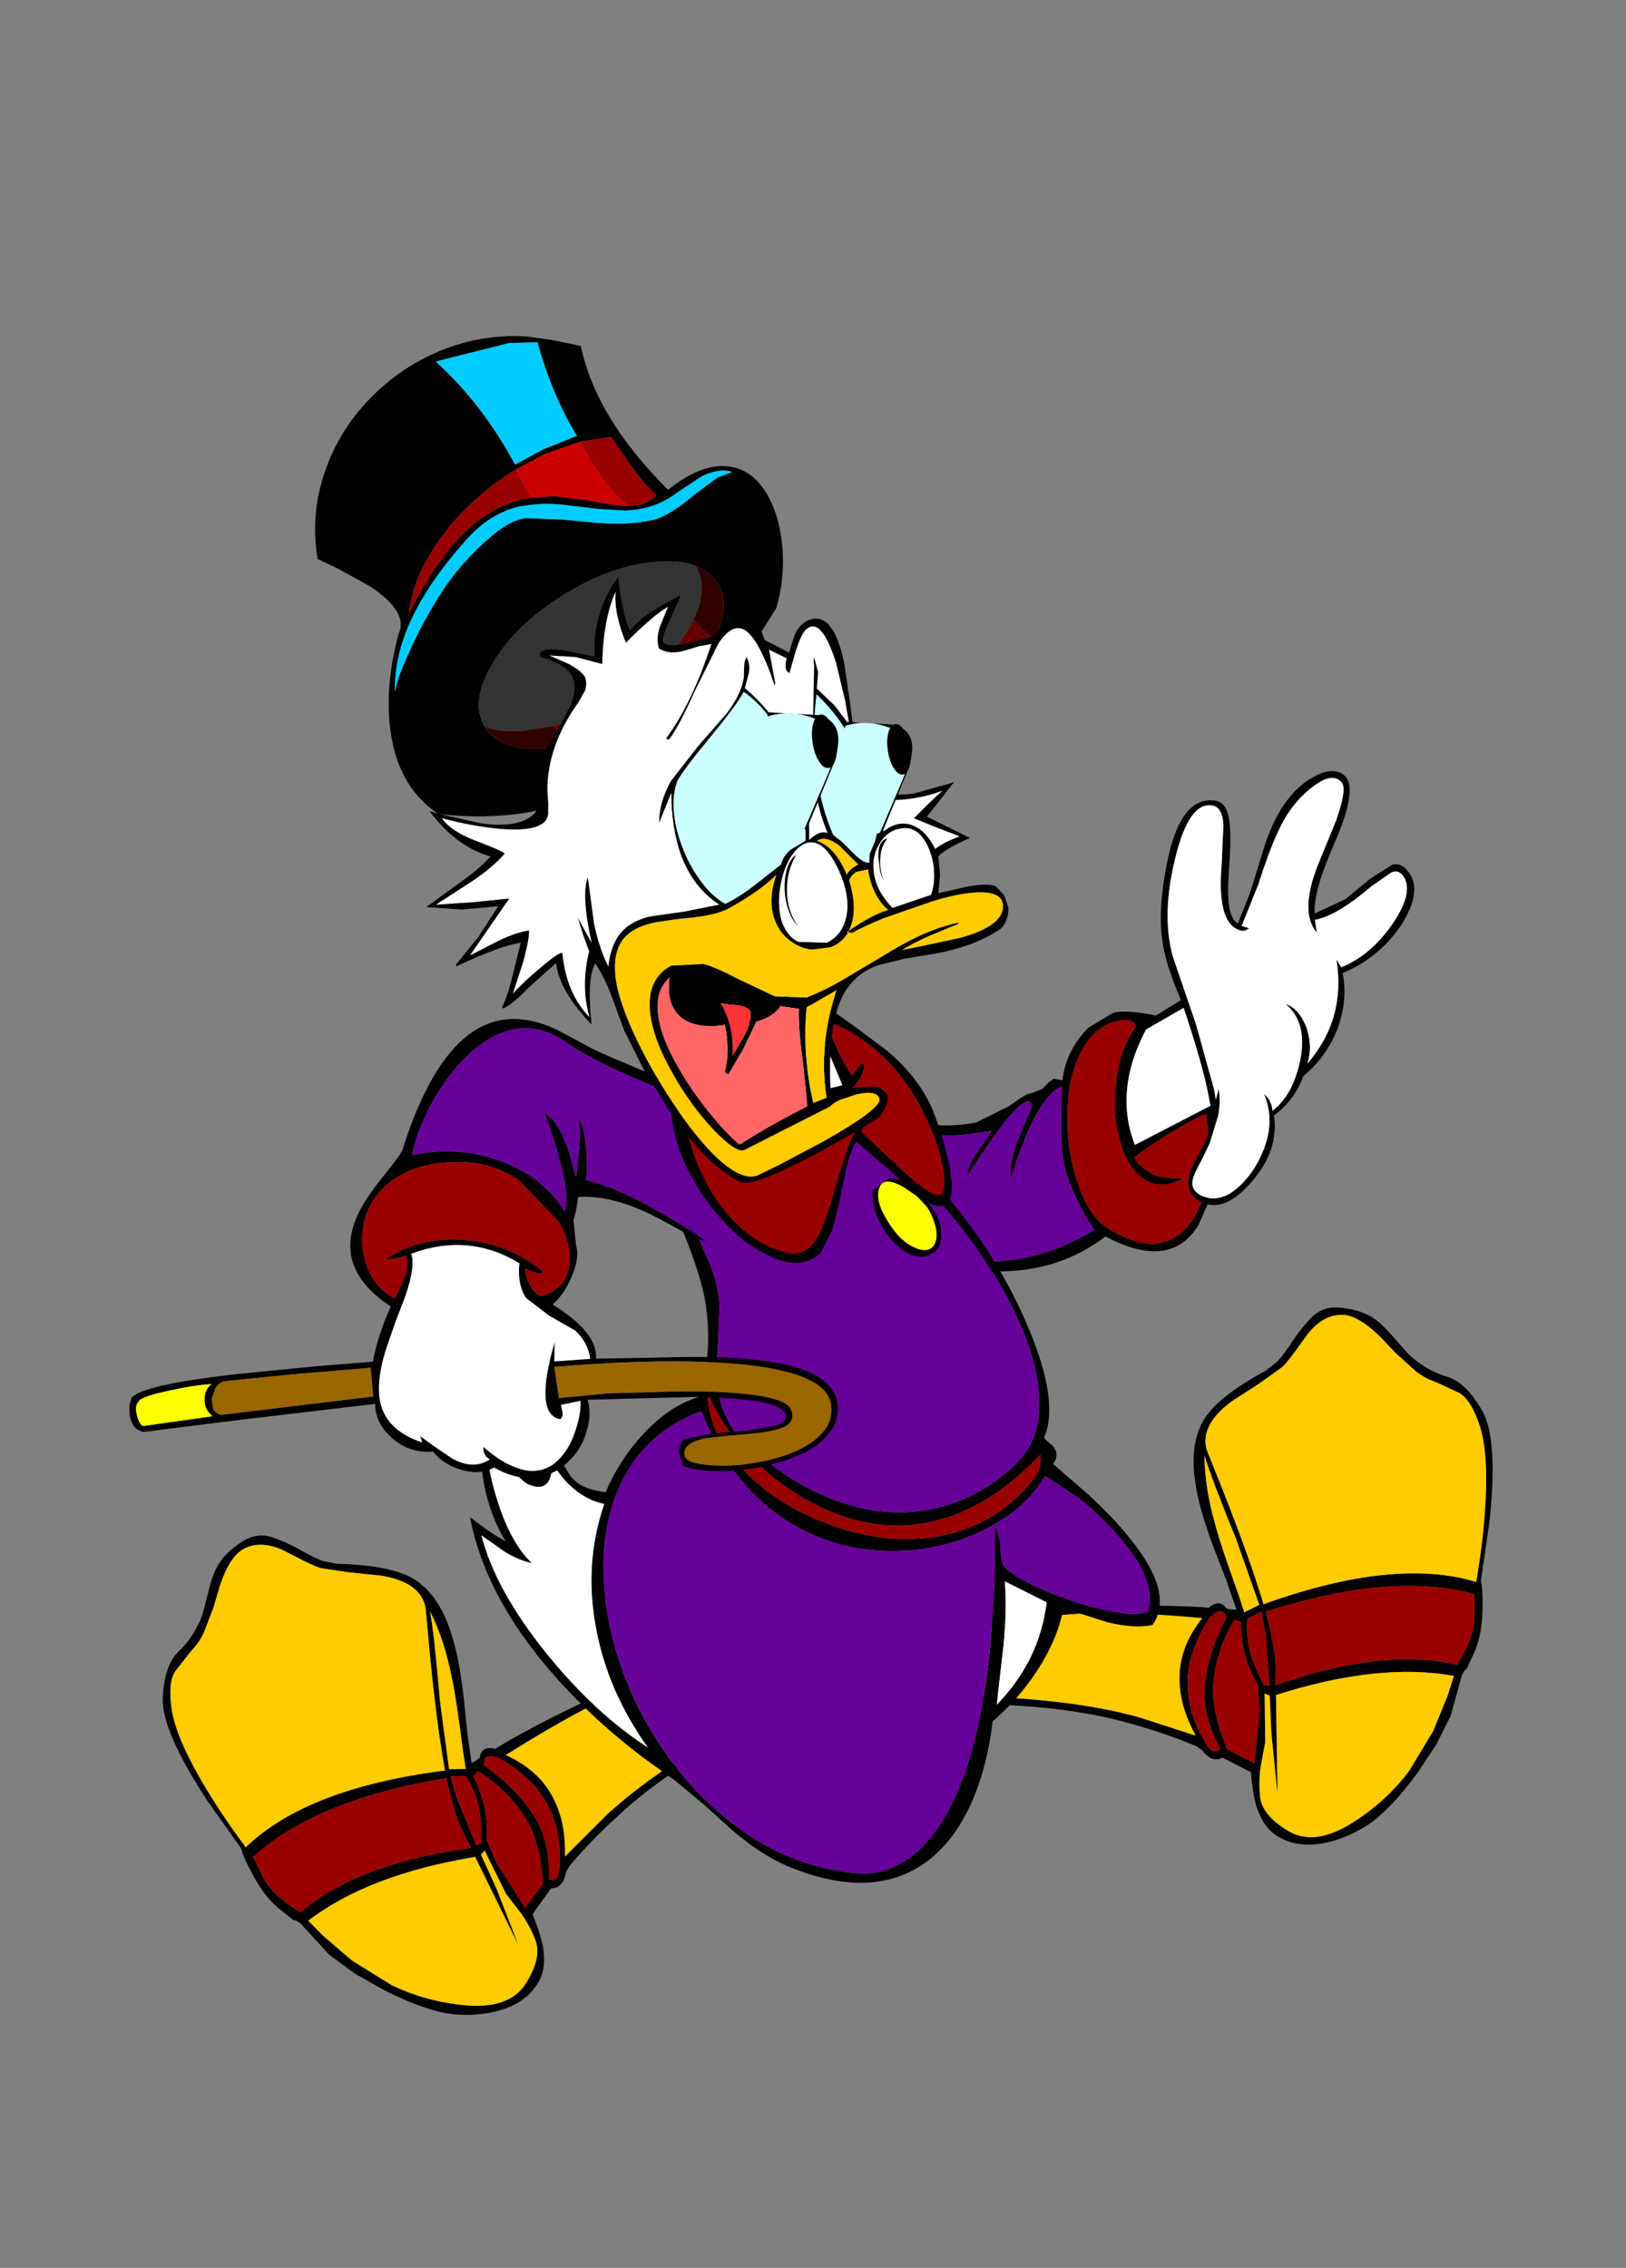 <?xml version="1.0" encoding="UTF-8" standalone="no"?>
<svg xmlns:xlink="http://www.w3.org/1999/xlink" height="249.45px" width="178.9px" xmlns="http://www.w3.org/2000/svg">
  <rect width="100%" height="100%" fill="#808080" stroke="none"/>
  <g transform="matrix(1.0, 0.0, 0.0, 1.0, 66.35, 212.0)">
    <use height="44.15" transform="matrix(0.92, -0.386, 0.386, 0.92, 14.407, -102.244)" width="74.05" xlink:href="#shape0"/>
    <use height="53.3" transform="matrix(-0.993, 0.009, 0.009, 0.993, 17.778, -43.598)" width="66.85" xlink:href="#shape1"/>
    <use height="53.3" transform="matrix(0.89, -0.444, 0.444, 0.89, 29.308, -43.041)" width="66.85" xlink:href="#shape1"/>
    <use height="92.15" transform="matrix(0.744, -0.504, 0.504, 0.744, -29.753, -62.966)" width="73.55" xlink:href="#shape2"/>
    <use height="79.85" transform="matrix(0.652, 0.612, -0.612, 0.652, -4.78, -109.06)" width="66.1" xlink:href="#shape3"/>
    <use height="57.5" transform="matrix(0.862, -0.257, 0.257, 0.862, -36.603, -167.936)" width="55.3" xlink:href="#shape4"/>
    <use height="29.95" transform="matrix(0.984, -0.175, 0.175, 0.984, 5.513, -100.659)" width="29.15" xlink:href="#shape5"/>
    <use height="74.0" transform="matrix(0.9, 0.0, 0.0, 0.9, -19.445, -148.5)" width="71.15" xlink:href="#shape6"/>
    <use height="28.55" transform="matrix(0.946, 0.0, 0.0, 0.946, 24.139, -146.688)" width="40.55" xlink:href="#sprite0"/>
    <use height="28.55" transform="matrix(1.0, 0.0, 0.0, 1.0, 15.45, -148.55)" width="40.55" xlink:href="#sprite0"/>
  </g>
  <defs>
    <g id="shape0" transform="matrix(1.0, 0.0, 0.0, 1.0, 5.8, 20.85)">
      <path d="M67.5 -4.35 Q67.4 -5.55 66.4 -5.55 L63.8 -5.0 Q58.95 -3.45 56.6 -4.0 L56.25 -2.6 Q55.35 -5.45 59.25 -9.45 L63.0 -13.2 Q65.4 -15.85 65.2 -16.75 64.8 -18.35 62.0 -17.6 59.15 -16.85 56.75 -14.65 54.85 -12.95 52.4 -10.05 L48.9 -6.5 49.55 -5.95 Q48.8 -5.75 48.4 -6.25 46.55 -8.0 49.5 -13.65 L51.35 -17.55 Q52.0 -19.4 51.05 -20.0 48.85 -21.4 45.05 -16.25 41.25 -11.15 40.6 -6.45 L40.05 1.6 39.1 9.05 38.85 10.05 38.9 10.0 39.6 9.1 Q39.3 10.45 38.4 11.8 L36.4 14.2 34.95 15.5 Q33.35 16.75 33.0 17.35 32.45 18.35 33.45 19.35 L33.5 19.4 34.0 19.8 Q34.9 20.35 36.3 20.2 38.0 19.9 39.8 18.7 44.0 15.7 44.0 11.55 44.5 12.5 44.15 13.6 46.85 12.9 49.05 9.75 51.5 6.2 50.05 3.35 51.2 4.3 51.15 6.55 51.0 8.8 49.7 10.3 55.55 7.4 57.1 0.95 L57.25 1.95 Q60.7 2.0 64.2 -0.2 67.6 -2.35 67.5 -4.35 M1.6 -5.5 L1.4 -5.65 1.65 -5.55 2.75 -4.5 5.15 -2.15 Q9.1 1.3 13.55 2.15 L17.5 1.9 19.15 1.55 Q20.0 1.4 20.5 1.55 L21.7 1.55 22.5 1.2 23.25 1.0 24.1 1.55 Q24.8 0.2 26.1 -0.95 27.45 -2.1 29.0 -2.7 L32.1 -3.15 Q33.6 -2.95 36.35 -1.05 L39.55 -1.55 Q39.55 -5.0 39.85 -6.6 40.3 -10.6 43.9 -15.95 48.0 -22.15 51.3 -20.5 52.6 -19.95 52.2 -18.05 51.95 -16.8 50.7 -14.15 49.05 -10.95 48.75 -9.95 47.95 -7.85 48.6 -6.9 L51.15 -9.5 54.8 -13.85 Q58.75 -18.3 62.75 -18.6 64.35 -18.75 65.2 -18.1 66.1 -17.4 65.85 -16.25 65.4 -14.3 61.65 -10.75 57.65 -6.95 56.85 -4.65 L60.6 -4.8 64.1 -5.85 66.9 -6.3 Q68.05 -6.05 68.25 -4.35 68.45 -2.05 65.1 0.25 61.5 2.6 57.15 2.6 56.55 5.55 54.25 8.05 51.9 10.45 48.75 11.4 46.95 13.4 44.1 14.15 43.1 17.95 38.95 19.95 35.45 21.7 33.55 20.35 L31.75 22.05 Q26.95 25.55 21.8 19.25 14.2 21.25 6.45 16.75 3.0 14.8 0.05 11.8 -2.65 9.1 -4.65 5.95 L-4.85 5.6 -4.55 5.75 -3.9 6.35 -2.4 8.1 Q0.2 11.1 2.5 13.0 10.65 19.7 20.95 18.1 20.0 13.15 20.75 9.8 21.1 8.3 21.9 6.35 L23.75 2.15 Q20.65 2.1 14.55 9.45 15.2 7.65 16.85 5.85 L19.9 2.85 Q20.15 1.2 15.95 3.6 14.6 4.35 12.65 5.65 L10.3 7.2 Q10.85 6.15 12.3 5.25 L13.55 4.45 14.75 3.65 Q11.1 2.85 8.8 1.7 6.95 0.75 5.65 -0.65 L1.6 -5.5 M28.3 13.3 Q29.05 15.1 30.25 15.75 L32.2 16.7 Q29.3 16.95 28.05 14.9 26.9 13.0 27.4 9.8 27.85 6.7 29.6 3.8 31.35 0.7 33.8 -0.75 34.15 -1.8 32.1 -2.15 29.35 -2.6 26.8 -0.2 24.5 1.9 22.95 5.65 21.45 9.25 21.25 12.8 21.0 16.45 22.35 18.45 24.7 21.9 27.4 22.3 29.7 22.65 32.0 20.8 L33.05 19.9 32.95 19.8 Q31.4 17.9 33.7 15.75 L35.85 13.95 36.7 13.1 37.25 11.1 36.35 11.1 Q31.95 11.45 28.1 12.45 L28.15 12.9 28.3 13.35 28.3 13.3 M39.5 -0.65 L34.75 -0.05 Q30.9 3.1 29.5 6.95 28.75 8.95 28.7 11.2 L37.4 10.5 38.05 10.45 38.35 9.05 Q39.05 5.5 39.5 -0.65" fill="#000000" fill-rule="evenodd" stroke="none"/>
      <path d="M67.5 -4.35 Q67.6 -2.35 64.2 -0.2 60.7 2.0 57.25 1.95 L57.1 0.95 Q55.55 7.4 49.7 10.3 51.0 8.8 51.15 6.55 51.2 4.3 50.05 3.35 51.5 6.2 49.05 9.75 46.85 12.9 44.15 13.6 44.5 12.5 44.0 11.55 44.0 15.7 39.8 18.7 38.0 19.9 36.3 20.2 34.9 20.35 34.0 19.8 L33.5 19.4 33.45 19.35 Q32.45 18.35 33.0 17.35 33.35 16.75 34.95 15.5 L36.4 14.2 38.4 11.8 Q39.3 10.45 39.6 9.1 L38.9 10.0 38.85 10.05 39.1 9.05 40.05 1.6 40.6 -6.45 Q41.25 -11.15 45.05 -16.25 48.85 -21.4 51.05 -20.0 52.0 -19.4 51.35 -17.55 L49.5 -13.65 Q46.55 -8.0 48.4 -6.25 48.8 -5.75 49.55 -5.95 L48.9 -6.5 52.4 -10.05 Q54.85 -12.95 56.75 -14.65 59.15 -16.85 62.0 -17.6 64.8 -18.35 65.2 -16.75 65.4 -15.85 63.0 -13.2 L59.25 -9.45 Q55.35 -5.45 56.25 -2.6 L56.6 -4.0 Q58.95 -3.45 63.8 -5.0 L66.4 -5.55 Q67.4 -5.55 67.5 -4.35 M28.3 13.3 L28.3 13.35 28.15 12.9 28.3 13.3 M39.5 -0.65 Q39.05 5.5 38.35 9.05 L38.05 10.45 37.4 10.5 28.7 11.2 Q28.75 8.95 29.5 6.95 30.9 3.1 34.75 -0.05 L39.5 -0.65" fill="#ffffff" fill-rule="evenodd" stroke="none"/>
      <path d="M28.1 12.45 Q31.95 11.45 36.35 11.1 L37.25 11.1 36.7 13.1 35.85 13.95 33.7 15.75 Q31.4 17.9 32.95 19.8 L33.05 19.9 32.0 20.8 Q29.7 22.65 27.4 22.3 24.7 21.9 22.35 18.45 21.0 16.45 21.25 12.8 21.45 9.25 22.95 5.65 24.5 1.9 26.8 -0.2 29.35 -2.6 32.1 -2.15 34.15 -1.8 33.8 -0.75 31.35 0.7 29.6 3.8 27.85 6.7 27.4 9.8 26.9 13.0 28.05 14.9 29.3 16.95 32.2 16.7 L30.25 15.75 Q29.05 15.1 28.3 13.3 L28.15 12.9 28.1 12.45" fill="#990000" fill-rule="evenodd" stroke="none"/>
      <path d="M-4.55 5.75 Q-8.9 -7.55 1.6 -5.5 L5.65 -0.65 Q6.95 0.75 8.8 1.7 11.1 2.85 14.75 3.65 L13.55 4.45 12.3 5.25 Q10.85 6.15 10.3 7.2 L12.65 5.65 Q14.6 4.35 15.95 3.6 20.15 1.2 19.9 2.85 L16.85 5.85 Q15.2 7.65 14.55 9.45 20.65 2.1 23.75 2.15 L21.9 6.35 Q21.1 8.3 20.75 9.8 20.0 13.15 20.95 18.1 10.65 19.7 2.5 13.0 0.2 11.1 -2.4 8.1 L-3.9 6.35 -4.55 5.75" fill="#660099" fill-rule="evenodd" stroke="none"/>
    </g>
    <g id="shape1" transform="matrix(1.0, 0.0, 0.0, 1.0, 9.2, 18.0)">
      <path d="M-2.8 -3.5 L-1.85 -4.55 Q11.3 0.35 20.3 5.5 L20.85 5.85 Q22.4 5.45 22.6 6.85 L23.05 7.15 23.5 7.4 23.95 4.0 24.3 0.2 Q24.8 -4.6 25.75 -7.35 27.0 -11.2 29.5 -12.9 32.0 -14.6 38.2 -14.8 L39.65 -15.1 Q40.05 -15.15 41.8 -16.1 43.5 -17.15 45.35 -17.8 47.2 -18.45 49.0 -17.15 50.8 -15.95 51.55 -14.5 52.1 -13.5 52.7 -11.05 L53.2 -9.2 Q54.2 -6.75 55.85 -5.25 57.45 -3.75 57.65 -0.1 57.8 3.55 52.85 11.25 L49.1 16.65 Q48.95 17.5 47.8 19.65 46.65 21.85 45.15 23.2 L43.4 24.6 Q43.15 24.6 42.6 25.0 L39.45 28.5 36.65 30.6 33.35 32.5 Q29.35 34.55 26.5 35.1 24.05 35.5 21.6 35.05 18.8 34.5 17.25 32.95 16.15 31.8 15.85 30.65 15.6 29.75 15.7 28.4 15.8 27.0 16.9 24.2 L15.15 21.8 14.8 21.35 Q13.5 21.4 13.15 19.6 L12.8 18.95 Q10.35 16.1 7.5 13.55 L6.5 12.65 Q0.55 7.5 -9.2 2.75 L-8.75 2.0 Q0.65 6.75 6.75 11.7 L8.35 13.05 13.25 17.85 Q13.1 14.35 14.3 11.75 15.8 8.35 19.7 6.55 12.95 2.4 8.75 0.5 4.0 -1.7 -2.8 -3.5 M25.55 -1.8 Q25.15 0.1 24.45 6.0 L24.15 8.05 26.0 8.05 26.95 0.4 Q27.5 -6.85 27.95 -9.45 26.35 -6.2 25.55 -1.8 M36.95 -13.85 L33.35 -13.45 Q29.0 -12.7 28.45 -9.9 L28.15 -6.3 Q27.4 2.75 26.45 8.2 41.75 10.0 48.6 16.5 51.4 12.7 53.55 8.9 56.15 4.3 56.65 1.3 57.1 -1.75 56.25 -3.05 L54.45 -5.3 Q53.5 -6.25 53.0 -7.4 L51.95 -10.05 51.2 -12.5 Q50.15 -15.55 48.7 -16.45 46.85 -17.55 44.25 -16.4 L42.15 -15.3 Q40.8 -14.6 40.05 -14.35 L36.95 -13.85 M47.8 17.6 Q40.8 11.3 26.3 9.05 25.5 12.9 24.65 14.75 L23.65 16.8 Q36.2 18.4 42.6 23.75 45.6 21.95 46.65 19.95 L47.8 17.6 M22.8 8.3 Q19.8 10.2 17.9 13.05 16.0 15.8 15.7 20.8 L17.7 23.5 20.85 18.45 21.9 15.95 Q21.65 12.2 23.25 9.05 L23.35 8.9 22.8 8.3 M20.3 6.95 Q16.85 9.05 15.25 11.85 13.6 14.9 13.85 18.55 13.8 20.85 15.05 20.35 14.85 15.85 16.9 12.9 18.9 9.95 22.15 7.65 22.25 6.15 20.3 6.95 M22.85 11.85 Q22.45 13.4 22.5 16.25 L23.05 16.55 25.25 11.05 25.85 8.85 24.15 8.85 Q23.25 10.25 22.85 11.85 M22.55 17.55 L22.15 17.1 19.8 21.95 18.55 23.6 Q17.35 25.1 16.6 27.1 15.9 29.05 17.7 31.85 19.45 34.6 24.1 34.25 28.7 33.85 32.6 31.9 L36.95 29.15 40.15 26.35 41.75 24.7 Q35.05 19.65 23.2 17.8 L18.45 27.7 20.9 21.25 22.55 17.55" fill="#000000" fill-rule="evenodd" stroke="none"/>
      <path d="M-2.8 -3.5 Q4.0 -1.7 8.75 0.5 12.95 2.4 19.7 6.55 15.8 8.35 14.3 11.75 13.1 14.35 13.25 17.85 L8.35 13.05 6.75 11.7 Q0.65 6.75 -8.75 2.0 -9.5 -4.2 -2.8 -3.5 M36.95 -13.85 L40.05 -14.35 Q40.8 -14.6 42.15 -15.3 L44.25 -16.4 Q46.85 -17.55 48.7 -16.45 50.15 -15.55 51.2 -12.5 L51.95 -10.05 53.0 -7.4 Q53.5 -6.25 54.45 -5.3 L56.25 -3.05 Q57.1 -1.75 56.65 1.3 56.15 4.3 53.55 8.9 51.4 12.7 48.6 16.5 41.75 10.0 26.45 8.2 27.4 2.75 28.15 -6.3 L28.45 -9.9 Q29.0 -12.7 33.35 -13.45 L36.95 -13.85 M25.55 -1.8 Q26.35 -6.2 27.95 -9.45 27.5 -6.85 26.95 0.4 L26.0 8.05 24.15 8.05 24.45 6.0 Q25.15 0.1 25.55 -1.8 M22.55 17.55 L20.9 21.25 18.45 27.7 23.2 17.8 Q35.05 19.65 41.75 24.7 L40.15 26.35 36.95 29.15 32.6 31.9 Q28.7 33.85 24.1 34.25 19.45 34.6 17.7 31.85 15.9 29.05 16.6 27.1 17.35 25.1 18.55 23.6 L19.8 21.95 22.15 17.1 22.55 17.55" fill="#ffcc00" fill-rule="evenodd" stroke="none"/>
      <path d="M22.85 11.85 Q23.25 10.25 24.15 8.85 L25.85 8.85 25.25 11.05 23.05 16.55 22.5 16.25 Q22.45 13.4 22.85 11.85 M20.3 6.95 Q22.25 6.15 22.15 7.65 18.9 9.95 16.9 12.9 14.85 15.85 15.05 20.35 13.8 20.85 13.85 18.55 13.6 14.9 15.25 11.85 16.85 9.05 20.3 6.95 M22.8 8.3 L23.35 8.9 23.25 9.05 Q21.65 12.2 21.9 15.95 L20.85 18.45 17.7 23.5 15.7 20.8 Q16.0 15.8 17.9 13.05 19.8 10.2 22.8 8.3 M47.8 17.6 L46.65 19.95 Q45.6 21.95 42.6 23.75 36.2 18.4 23.65 16.8 L24.65 14.75 Q25.5 12.9 26.3 9.05 40.8 11.3 47.8 17.6" fill="#990000" fill-rule="evenodd" stroke="none"/>
    </g>
    <g id="shape2" transform="matrix(1.0, 0.0, 0.0, 1.0, 39.0, 65.7)">
      <path d="M9.75 -62.85 Q8.3 -61.5 7.45 -58.95 6.9 -57.25 6.4 -53.9 L5.4 -48.6 Q4.65 -45.7 3.45 -43.9 L0.65 -40.15 Q-1.1 -37.95 -1.85 -36.55 -4.25 -32.45 -3.15 -28.05 -1.15 -20.25 2.9 -15.25 6.25 -11.05 10.9 -9.05 14.6 -7.45 18.75 -7.4 22.0 -7.35 24.35 -8.15 29.25 -9.9 31.75 -17.4 33.95 -24.35 33.55 -33.8 33.15 -43.15 30.4 -50.8 27.35 -59.1 22.6 -62.1 19.55 -64.05 16.2 -64.5 12.1 -65.05 9.75 -62.85 M13.35 -65.65 Q22.45 -66.4 28.05 -58.5 32.8 -51.8 34.1 -40.3 35.3 -29.95 33.35 -20.45 32.45 -16.0 31.0 -12.9 29.45 -9.75 27.55 -8.55 27.4 -8.5 27.5 -8.0 L27.75 -7.05 Q27.9 -5.65 26.55 -5.2 L28.0 0.25 Q28.95 4.25 29.2 7.35 30.05 16.25 25.6 17.95 23.65 17.25 21.2 14.6 L17.7 10.15 Q15.0 12.85 10.9 14.6 7.05 16.25 2.75 16.75 -0.8 20.85 -4.6 23.3 -8.55 25.85 -12.45 26.35 -21.05 27.35 -27.5 18.05 -29.8 14.8 -31.15 9.75 L-32.2 5.45 -33.5 0.95 -35.15 -3.55 Q-36.85 -8.55 -37.8 -13.45 -40.85 -29.05 -36.2 -39.85 -35.15 -36.55 -34.25 -34.95 -34.05 -38.95 -32.25 -42.8 -30.5 -46.55 -27.5 -49.4 -29.3 -34.6 -23.25 -41.7 -23.05 -40.55 -23.1 -39.15 L-23.2 -37.15 Q-23.15 -36.15 -22.65 -35.25 -22.1 -34.25 -20.75 -33.05 -17.1 -35.4 -12.95 -36.35 -8.35 -37.45 -4.55 -36.25 0.25 -40.5 2.7 -46.1 4.05 -49.4 5.25 -55.35 L6.1 -59.2 Q6.6 -61.2 7.35 -62.4 9.15 -65.3 13.35 -65.65 M31.4 -40.0 L31.1 -41.75 30.45 -43.4 Q29.25 -45.9 28.05 -45.2 26.6 -44.35 26.45 -41.3 26.3 -38.55 27.15 -37.0 27.85 -35.65 28.7 -35.45 29.45 -35.3 30.15 -36.0 30.75 -36.65 31.1 -37.85 31.45 -39.1 31.4 -40.0 M25.6 -41.9 Q25.95 -44.05 27.05 -45.3 L29.65 -45.4 Q31.1 -44.3 31.65 -41.4 32.25 -38.55 31.35 -36.75 30.4 -35.0 29.45 -34.85 28.45 -34.7 27.65 -35.1 26.25 -35.85 25.75 -37.9 25.25 -39.8 25.6 -41.9 M16.35 -2.8 Q16.3 -1.85 15.45 -0.3 14.55 1.2 14.55 1.7 14.55 2.75 15.9 5.2 17.15 7.5 19.15 10.1 21.15 12.75 23.0 14.4 25.0 16.25 26.1 16.25 29.2 13.7 28.15 6.1 27.75 3.1 26.8 0.0 L24.9 -4.55 Q20.7 -2.4 14.7 -3.3 8.6 -4.2 3.5 -7.95 -2.15 -12.1 -4.65 -18.45 -7.45 -25.7 -5.5 -34.7 -14.45 -36.85 -21.65 -30.7 -24.9 -27.9 -27.3 -23.7 -29.7 -19.65 -31.05 -14.7 -32.4 -9.8 -32.55 -4.6 -32.75 0.75 -31.6 5.75 -29.1 16.75 -21.15 23.05 -19.45 24.35 -17.1 24.75 -13.7 25.3 -9.65 23.6 1.9 18.75 16.35 -2.8 M23.8 -5.1 Q25.3 -5.65 25.9 -7.0 16.2 -4.85 9.15 -8.15 3.25 -10.95 -0.25 -17.25 -3.15 -22.4 -3.9 -28.6 -4.2 -31.2 -3.95 -33.35 -3.85 -35.45 -3.25 -36.55 -6.3 -32.6 -5.3 -26.1 -4.3 -19.9 -0.15 -14.25 4.15 -8.25 10.15 -5.65 16.85 -2.75 23.8 -5.1 M-27.95 -39.0 Q-28.7 -40.05 -28.6 -43.2 L-28.25 -47.65 Q-30.8 -44.8 -32.3 -39.6 -33.85 -34.45 -33.1 -30.95 -34.2 -32.05 -35.05 -33.9 L-36.3 -37.2 Q-38.65 -30.65 -37.8 -20.65 -37.0 -11.4 -34.0 -4.3 -34.2 -12.6 -31.15 -19.7 -27.95 -27.25 -21.7 -31.95 -23.15 -33.45 -23.75 -35.6 -24.3 -37.55 -24.1 -39.75 -24.95 -38.45 -25.85 -38.05 -27.0 -37.6 -27.95 -39.0 M16.4 8.4 L13.6 3.4 Q12.0 6.2 9.2 9.65 L4.3 15.35 Q7.75 14.65 10.85 12.95 14.05 11.1 16.4 8.4" fill="#000000" fill-rule="evenodd" stroke="none"/>
      <path d="M9.75 -62.85 Q12.1 -65.05 16.2 -64.5 19.55 -64.05 22.6 -62.1 27.35 -59.1 30.4 -50.8 33.15 -43.15 33.55 -33.8 33.95 -24.35 31.75 -17.4 29.25 -9.9 24.35 -8.15 22.0 -7.35 18.75 -7.4 14.6 -7.45 10.9 -9.05 6.25 -11.05 2.9 -15.25 -1.15 -20.25 -3.15 -28.05 -4.25 -32.45 -1.85 -36.55 -1.1 -37.95 0.65 -40.15 L3.45 -43.9 Q4.65 -45.7 5.4 -48.6 L6.4 -53.9 Q6.9 -57.25 7.45 -58.95 8.3 -61.5 9.75 -62.85 M25.6 -41.9 Q25.25 -39.8 25.75 -37.9 26.25 -35.85 27.65 -35.1 28.45 -34.7 29.45 -34.85 30.4 -35.0 31.35 -36.75 32.25 -38.55 31.65 -41.4 31.1 -44.3 29.65 -45.4 L27.05 -45.3 Q25.95 -44.05 25.6 -41.9 M16.35 -2.8 Q1.9 18.75 -9.65 23.6 -13.7 25.3 -17.1 24.75 -19.45 24.35 -21.15 23.05 -29.1 16.75 -31.6 5.75 -32.75 0.75 -32.55 -4.6 -32.4 -9.8 -31.05 -14.7 -29.7 -19.65 -27.3 -23.7 -24.9 -27.9 -21.65 -30.7 -14.45 -36.85 -5.5 -34.7 -7.45 -25.7 -4.65 -18.45 -2.15 -12.1 3.5 -7.95 8.6 -4.2 14.7 -3.3 20.7 -2.4 24.9 -4.55 L26.8 0.0 Q27.75 3.1 28.15 6.1 29.2 13.7 26.1 16.25 25.0 16.25 23.0 14.4 21.15 12.75 19.15 10.1 17.15 7.5 15.9 5.2 14.55 2.75 14.55 1.7 14.55 1.2 15.45 -0.3 16.3 -1.85 16.35 -2.8" fill="#660099" fill-rule="evenodd" stroke="none"/>
      <path d="M31.4 -40.0 Q31.45 -39.1 31.1 -37.85 30.75 -36.65 30.15 -36.0 29.45 -35.3 28.7 -35.45 27.85 -35.65 27.15 -37.0 26.3 -38.55 26.45 -41.3 26.6 -44.35 28.05 -45.2 29.25 -45.9 30.45 -43.4 L31.1 -41.75 31.4 -40.0" fill="#ffff00" fill-rule="evenodd" stroke="none"/>
      <path d="M23.8 -5.1 Q16.85 -2.75 10.15 -5.65 4.15 -8.25 -0.15 -14.25 -4.3 -19.9 -5.3 -26.1 -6.3 -32.6 -3.25 -36.55 -3.85 -35.45 -3.95 -33.35 -4.2 -31.2 -3.9 -28.6 -3.15 -22.4 -0.25 -17.25 3.25 -10.95 9.15 -8.15 16.2 -4.85 25.9 -7.0 25.3 -5.65 23.8 -5.1" fill="#990000" fill-rule="evenodd" stroke="none"/>
      <path d="M16.4 8.4 Q14.05 11.1 10.85 12.95 7.75 14.65 4.3 15.35 L9.2 9.65 Q12.0 6.2 13.6 3.4 L16.4 8.4 M-27.95 -39.0 Q-27.0 -37.6 -25.85 -38.05 -24.95 -38.45 -24.1 -39.75 -24.3 -37.55 -23.75 -35.6 -23.15 -33.45 -21.7 -31.95 -27.95 -27.25 -31.15 -19.7 -34.2 -12.6 -34.0 -4.3 -37.0 -11.4 -37.8 -20.65 -38.65 -30.65 -36.3 -37.2 L-35.05 -33.9 Q-34.2 -32.05 -33.1 -30.95 -33.85 -34.45 -32.3 -39.6 -30.8 -44.8 -28.25 -47.65 L-28.6 -43.2 Q-28.7 -40.05 -27.95 -39.0" fill="#ffffff" fill-rule="evenodd" stroke="none"/>
    </g>
    <g id="shape3" transform="matrix(1.0, 0.0, 0.0, 1.0, 33.75, 7.9)">
      <path d="M4.8 7.15 L5.0 7.15 4.85 7.25 Q4.4 7.65 2.9 8.05 L-1.1 9.1 Q-7.2 10.8 -10.1 13.95 L-9.15 15.35 -8.55 16.45 -6.25 18.45 Q-4.8 19.3 -3.95 21.75 -3.15 23.95 -3.35 25.75 3.1 24.45 5.1 26.95 L10.0 22.2 Q14.3 17.9 17.1 15.55 26.65 7.45 30.5 10.6 32.55 12.25 32.3 15.25 32.1 17.8 30.15 21.0 28.5 23.8 26.1 26.2 23.75 28.5 21.95 29.25 L20.45 28.35 Q19.85 27.8 19.75 26.8 L21.85 23.9 24.7 20.7 26.85 17.85 Q27.6 16.55 26.9 16.05 25.2 14.75 17.2 22.05 L7.8 31.35 Q9.35 32.2 10.35 34.2 11.4 36.2 11.3 38.4 11.2 40.8 9.8 42.6 8.2 44.55 5.1 45.3 4.6 47.15 2.3 48.3 0.25 49.3 -1.7 49.0 -3.55 51.1 -6.45 51.25 -9.25 51.35 -10.9 49.6 L-21.75 62.5 -29.35 71.65 Q-30.6 72.35 -31.95 71.3 L-32.85 70.4 -33.25 69.6 Q-33.5 67.6 -25.75 58.5 L-19.5 51.35 -14.65 46.0 Q-16.3 43.55 -17.7 39.55 -26.2 41.05 -28.45 33.9 -29.1 31.85 -29.35 28.3 -29.6 25.0 -29.85 24.5 -36.85 9.9 -31.35 3.9 -29.5 1.85 -26.1 0.75 L-23.55 0.05 -21.6 -0.45 Q-19.2 -1.15 -8.7 -5.2 -0.55 -8.35 -0.4 -7.85 L-0.45 -7.75 Q-0.8 -7.5 -3.1 -6.4 -5.95 -5.05 -9.45 -3.6 -19.1 0.35 -24.25 1.1 -28.05 1.65 -30.05 4.4 -31.75 6.85 -31.95 10.7 -32.1 14.1 -31.1 18.0 -30.15 21.55 -28.55 24.15 -25.2 19.55 -20.5 17.45 -15.35 15.05 -10.1 16.35 -11.35 13.7 -20.3 9.2 -18.3 8.95 -16.0 10.05 -14.75 10.55 -12.1 12.3 L-12.05 12.2 -14.15 9.45 Q-15.4 7.85 -16.6 6.95 -15.65 6.95 -13.45 8.95 -11.5 10.7 -10.85 11.8 -6.3 9.05 4.8 7.15 M21.15 28.15 Q22.0 28.8 24.3 26.9 26.65 25.05 28.65 22.2 30.95 19.0 31.5 16.25 32.15 13.0 30.15 11.35 26.55 8.2 15.35 17.9 9.6 22.85 2.05 31.2 L5.1 33.6 9.05 29.1 15.65 22.55 Q24.75 14.05 26.9 15.1 28.5 15.85 27.5 17.7 26.9 18.9 24.55 21.5 22.0 24.3 21.3 25.35 20.1 27.3 21.15 28.15 M9.1 34.7 Q8.2 32.9 7.25 32.05 L5.85 34.05 6.65 34.6 Q7.05 34.95 7.0 35.4 4.2 37.2 0.0 28.95 L1.6 30.7 4.6 27.45 Q2.9 26.1 0.8 26.2 L-2.75 27.05 -6.25 27.4 Q-8.15 27.0 -9.8 24.85 -16.95 26.35 -20.3 33.1 -18.9 33.8 -17.3 37.3 L-15.95 40.6 -14.45 43.95 Q-12.55 47.8 -10.3 49.2 -7.45 50.95 -3.45 49.1 L-4.15 48.7 -1.8 48.4 0.65 48.0 Q3.5 47.25 4.05 44.95 3.0 45.1 2.45 44.35 6.75 44.15 8.7 42.5 10.35 41.05 10.25 38.75 10.2 36.85 9.1 34.7 M-8.85 24.85 Q-6.75 26.5 -5.1 26.0 -3.5 23.35 -5.05 21.0 -6.45 18.8 -9.8 17.8 L-16.95 17.45 Q-21.05 18.2 -23.9 21.0 -27.4 24.3 -28.15 28.0 -28.8 31.25 -27.3 34.05 -25.85 36.65 -23.25 37.95 -20.55 39.25 -18.0 38.5 L-18.9 35.8 Q-19.5 34.3 -20.65 33.7 -20.95 34.5 -22.15 35.8 -21.0 30.8 -16.65 27.35 -12.4 23.95 -7.05 23.6 -6.4 24.0 -8.85 24.85 M-30.45 65.7 Q-32.6 68.75 -32.3 69.35 -32.35 70.05 -31.2 70.75 -30.05 71.45 -29.75 71.0 L-24.45 64.4 Q-25.7 64.5 -26.5 63.65 -27.4 62.8 -27.25 61.6 -28.75 63.2 -30.45 65.7 M-11.7 49.1 L-14.35 46.75 -20.75 53.85 -26.4 60.35 Q-26.7 60.95 -26.55 61.65 L-26.0 62.9 -25.0 63.7 Q-24.35 63.9 -23.75 63.5 L-11.7 49.1" fill="#000000" fill-rule="evenodd" stroke="none"/>
      <path d="M-0.45 -7.75 Q9.85 -4.75 4.8 7.15 -6.3 9.05 -10.85 11.8 -11.5 10.7 -13.45 8.95 -15.65 6.95 -16.6 6.95 -15.4 7.85 -14.15 9.45 L-12.05 12.2 -12.1 12.3 Q-14.75 10.55 -16.0 10.05 -18.3 8.95 -20.3 9.2 -11.35 13.7 -10.1 16.35 -15.35 15.05 -20.5 17.45 -25.2 19.55 -28.55 24.15 -30.15 21.55 -31.1 18.0 -32.1 14.1 -31.95 10.7 -31.75 6.85 -30.05 4.4 -28.05 1.65 -24.25 1.1 -19.1 0.35 -9.45 -3.6 -5.95 -5.05 -3.1 -6.4 -0.8 -7.5 -0.45 -7.75" fill="#660099" fill-rule="evenodd" stroke="none"/>
      <path d="M21.15 28.15 Q20.1 27.3 21.3 25.35 22.0 24.3 24.55 21.5 26.9 18.9 27.5 17.7 28.5 15.85 26.9 15.1 24.75 14.05 15.65 22.55 L9.05 29.1 5.1 33.6 2.05 31.2 Q9.6 22.85 15.35 17.9 26.55 8.2 30.15 11.35 32.15 13.0 31.5 16.25 30.95 19.0 28.65 22.2 26.65 25.05 24.3 26.9 22.0 28.8 21.15 28.15 M-11.7 49.1 L-23.75 63.5 Q-24.35 63.9 -25.0 63.7 L-26.0 62.9 -26.55 61.65 Q-26.7 60.95 -26.4 60.35 L-20.75 53.85 -14.35 46.75 -11.7 49.1" fill="#996600" fill-rule="evenodd" stroke="none"/>
      <path d="M9.1 34.7 Q10.2 36.85 10.25 38.75 10.35 41.05 8.7 42.5 6.75 44.15 2.45 44.35 3.0 45.1 4.05 44.95 3.5 47.25 0.65 48.0 L-1.8 48.4 -4.15 48.7 -3.45 49.1 Q-7.45 50.95 -10.3 49.2 -12.55 47.8 -14.45 43.95 L-15.95 40.6 -17.3 37.3 Q-18.9 33.8 -20.3 33.1 -16.95 26.35 -9.8 24.85 -8.15 27.0 -6.25 27.4 L-2.75 27.05 0.8 26.2 Q2.9 26.1 4.6 27.45 L1.6 30.7 0.0 28.95 Q4.2 37.2 7.0 35.4 7.05 34.95 6.65 34.6 L5.85 34.05 7.25 32.05 Q8.2 32.9 9.1 34.7" fill="#ffffff" fill-rule="evenodd" stroke="none"/>
      <path d="M-8.85 24.85 Q-6.4 24.0 -7.05 23.6 -12.4 23.95 -16.65 27.35 -21.0 30.8 -22.15 35.8 -20.95 34.5 -20.65 33.7 -19.5 34.3 -18.9 35.8 L-18.0 38.5 Q-20.55 39.25 -23.25 37.95 -25.85 36.65 -27.3 34.05 -28.8 31.25 -28.15 28.0 -27.4 24.3 -23.9 21.0 -21.05 18.2 -16.95 17.45 L-9.8 17.8 Q-6.45 18.8 -5.05 21.0 -3.5 23.35 -5.1 26.0 -6.75 26.5 -8.85 24.85" fill="#990000" fill-rule="evenodd" stroke="none"/>
      <path d="M-30.45 65.7 Q-28.75 63.2 -27.25 61.6 -27.4 62.8 -26.5 63.65 -25.7 64.5 -24.45 64.4 L-29.75 71.0 Q-30.05 71.45 -31.2 70.75 -32.35 70.05 -32.3 69.35 -32.6 68.75 -30.45 65.7" fill="#ffff00" fill-rule="evenodd" stroke="none"/>
    </g>
    <g id="shape4" transform="matrix(1.0, 0.0, 0.0, 1.0, 27.65, 28.75)">
      <path d="M27.25 6.35 Q26.4 10.2 24.4 13.25 L18.05 18.8 Q-2.1 34.4 -22.4 25.55 -26.0 21.2 -25.2 14.85 -24.55 9.3 -20.8 3.1 -18.75 0.9 -22.5 -3.55 L-25.55 -6.65 -27.65 -8.55 Q-26.95 -14.05 -23.75 -18.5 -20.7 -22.8 -16.0 -25.45 -11.35 -28.1 -6.0 -28.65 -0.5 -29.2 4.65 -27.3 L7.7 -25.9 10.65 -24.3 Q9.9 -15.35 15.85 -4.4 20.7 -6.35 23.7 -5.05 26.35 -3.95 27.25 -0.6 28.05 2.4 27.25 6.35 M5.7 -26.25 L2.35 -27.15 -6.9 -27.55 Q-2.9 -20.95 -1.2 -12.7 L2.6 -13.5 6.95 -13.9 7.05 -13.9 Q5.55 -19.65 5.7 -26.25 M18.75 -2.9 L22.05 -4.1 23.95 -4.25 23.75 -4.4 Q22.45 -5.15 20.25 -4.8 L16.8 -3.75 Q13.95 -2.65 10.85 -3.3 L10.15 -3.45 7.1 -4.55 4.1 -5.85 Q1.7 -6.95 -0.25 -7.35 L-2.25 -7.65 Q-6.05 -7.85 -9.85 -5.4 -21.05 1.55 -23.2 9.7 -22.45 8.15 -20.05 5.45 -17.7 2.7 -14.75 0.1 -11.8 -2.55 -7.75 -4.55 -3.75 -6.55 -1.65 -6.0 L2.45 -4.6 5.8 -3.25 Q9.85 -1.6 13.0 -1.4 15.0 -1.25 18.75 -2.9 M10.6 -3.9 L11.75 -3.65 Q13.15 -3.5 14.3 -4.15 13.3 -5.75 12.45 -8.25 L11.0 -12.6 7.25 -13.1 2.65 -12.9 -1.3 -12.1 Q-3.75 -11.45 -6.1 -10.4 -10.55 -8.5 -13.8 -5.6 -17.35 -2.55 -18.85 1.05 -12.4 -5.85 -6.7 -7.7 -3.6 -8.7 -0.45 -8.25 L2.25 -7.65 5.8 -6.1 8.95 -4.55 Q9.85 -4.15 10.6 -3.9 M16.45 5.5 Q14.85 4.25 12.05 3.65 6.65 2.45 0.0 4.25 -6.7 6.05 -10.75 9.8 -14.8 13.5 -13.9 16.95 L-13.9 17.0 Q-12.95 20.45 -7.55 21.65 L-4.95 22.05 Q-0.65 22.4 4.5 21.05 11.15 19.25 15.25 15.55 L15.95 14.85 Q19.2 11.5 18.4 8.35 17.9 6.65 16.45 5.5" fill="#000000" fill-rule="evenodd" stroke="none"/>
      <path d="M18.75 -2.9 Q15.0 -1.25 13.0 -1.4 9.85 -1.6 5.8 -3.25 L2.45 -4.6 -1.65 -6.0 Q-3.75 -6.55 -7.75 -4.55 -11.8 -2.55 -14.75 0.1 -17.7 2.7 -20.05 5.45 -22.45 8.15 -23.2 9.7 -21.05 1.55 -9.85 -5.4 -6.05 -7.85 -2.25 -7.65 L-0.25 -7.35 Q1.7 -6.95 4.1 -5.85 L7.1 -4.55 10.15 -3.45 10.85 -3.3 Q13.95 -2.65 16.8 -3.75 L20.25 -4.8 Q22.45 -5.15 23.75 -4.4 L23.95 -4.25 22.05 -4.1 18.75 -2.9 M5.7 -26.25 Q5.55 -19.65 7.05 -13.9 L6.95 -13.9 2.6 -13.5 -1.2 -12.7 Q-2.9 -20.95 -6.9 -27.55 L2.35 -27.15 5.7 -26.25" fill="#00ccff" fill-rule="evenodd" stroke="none"/>
      <path d="M7.25 -13.1 L11.0 -12.6 12.45 -8.25 Q13.3 -5.75 14.3 -4.15 13.15 -3.5 11.75 -3.65 L10.6 -3.9 Q8.2 -7.45 7.25 -13.1 M-0.45 -8.25 Q-3.6 -8.7 -6.7 -7.7 -12.4 -5.85 -18.85 1.05 -17.35 -2.55 -13.8 -5.6 -10.55 -8.5 -6.1 -10.4 -3.75 -11.45 -1.3 -12.1 L-0.45 -8.25" fill="#990000" fill-rule="evenodd" stroke="none"/>
      <path d="M10.6 -3.9 Q9.85 -4.15 8.95 -4.55 L5.8 -6.1 2.25 -7.65 -0.45 -8.25 -1.3 -12.1 2.65 -12.9 7.25 -13.1 Q8.2 -7.45 10.6 -3.9" fill="#cc0000" fill-rule="evenodd" stroke="none"/>
      <path d="M15.95 14.85 L15.25 15.55 Q11.15 19.25 4.5 21.05 -0.65 22.4 -4.95 22.05 L-5.9 19.25 Q-2.0 19.4 2.55 18.2 9.2 16.4 13.3 12.7 L14.3 11.7 15.95 14.85" fill="#660000" fill-rule="evenodd" stroke="none"/>
      <path d="M-13.9 16.95 Q-14.8 13.5 -10.75 9.8 -6.7 6.05 0.0 4.25 6.65 2.45 12.05 3.65 14.85 4.25 16.45 5.5 17.2 8.5 14.3 11.7 L13.3 12.7 Q9.2 16.4 2.55 18.2 -2.0 19.4 -5.9 19.25 L-9.5 18.8 Q-12.3 18.2 -13.9 16.95" fill="#333333" fill-rule="evenodd" stroke="none"/>
      <path d="M16.45 5.5 Q17.9 6.65 18.4 8.35 19.2 11.5 15.95 14.85 L14.3 11.7 Q17.2 8.5 16.45 5.5 M-4.95 22.05 L-7.55 21.65 Q-12.95 20.45 -13.9 17.0 L-13.9 16.95 Q-12.3 18.2 -9.5 18.8 L-5.9 19.25 -4.95 22.05" fill="#330000" fill-rule="evenodd" stroke="none"/>
    </g>
    <g id="shape5" transform="matrix(1.0, 0.0, 0.0, 1.0, 14.55, 14.95)">
      <path d="M13.85 7.1 Q13.8 4.35 12.85 1.3 11.8 -2.4 9.8 -5.3 7.4 -8.75 4.05 -10.65 4.7 -6.5 5.8 -4.25 L6.5 -4.95 Q6.9 -5.35 7.35 -5.4 7.1 -3.75 5.15 -2.65 3.3 -1.65 0.8 -1.65 -1.9 -1.65 -4.1 -3.0 -6.65 -4.5 -7.9 -7.45 L-7.1 -7.4 -6.4 -6.6 -8.8 -11.85 Q-11.15 -11.75 -12.35 -8.35 -13.5 -5.15 -13.1 -0.65 -12.7 4.1 -10.65 7.85 -8.35 12.1 -4.6 13.7 -2.85 14.45 -1.25 12.8 -0.2 11.65 1.35 8.5 3.3 4.5 4.0 3.4 5.6 0.75 7.35 0.2 L5.65 1.95 7.6 4.55 9.85 7.55 Q12.55 11.0 13.3 10.25 13.9 9.6 13.85 7.1 M2.4 -14.95 L3.65 -14.95 3.65 -12.95 6.9 -9.65 10.0 -6.35 Q13.25 -2.5 14.0 1.7 14.6 5.3 14.6 7.85 14.55 12.6 12.15 11.35 11.45 11.0 8.65 7.5 L4.95 2.95 Q4.15 3.95 3.35 5.7 L2.05 9.0 0.7 12.05 -1.0 14.3 Q-2.15 15.15 -3.7 15.0 -5.15 14.8 -6.7 13.65 -10.0 11.35 -12.3 6.65 -14.8 1.6 -14.55 -3.3 -14.25 -9.0 -10.15 -12.7 L-9.7 -13.2 -10.2 -14.95 -8.9 -14.95 -7.2 -11.0 -4.7 -4.65 Q-2.9 -3.4 -0.25 -3.1 L4.55 -3.4 3.05 -10.15 Q2.55 -12.75 2.4 -14.95" fill="#000000" fill-rule="evenodd" stroke="none"/>
      <path d="M13.85 7.1 Q13.9 9.6 13.3 10.25 12.55 11.0 9.85 7.55 L7.6 4.55 5.65 1.95 7.35 0.2 Q5.6 0.75 4.0 3.4 3.3 4.5 1.35 8.5 -0.2 11.65 -1.25 12.8 -2.85 14.45 -4.6 13.7 -8.35 12.1 -10.65 7.85 -12.7 4.1 -13.1 -0.65 -13.5 -5.15 -12.35 -8.35 -11.15 -11.75 -8.8 -11.85 L-6.4 -6.6 -7.1 -7.4 -7.9 -7.45 Q-6.65 -4.5 -4.1 -3.0 -1.9 -1.65 0.8 -1.65 3.3 -1.65 5.15 -2.65 7.1 -3.75 7.35 -5.4 6.9 -5.35 6.5 -4.95 L5.8 -4.25 Q4.7 -6.5 4.05 -10.65 7.4 -8.75 9.8 -5.3 11.8 -2.4 12.85 1.3 13.8 4.35 13.85 7.1" fill="#990000" fill-rule="evenodd" stroke="none"/>
      <path d="M-8.9 -14.95 L2.4 -14.95 Q2.55 -12.75 3.05 -10.15 L4.55 -3.4 -0.25 -3.1 Q-2.9 -3.4 -4.7 -4.65 L-7.2 -11.0 -8.9 -14.95" fill="#ffffff" fill-rule="evenodd" stroke="none"/>
    </g>
    <g id="shape6" transform="matrix(1.0, 0.0, 0.0, 1.0, 35.55, 37.0)">
      <path d="M-16.15 -23.15 L-17.0 -21.65 Q-20.75 -16.4 -20.75 -11.0 L-20.65 -9.5 -20.65 -8.0 Q-21.0 -5.8 -26.5 -6.25 -29.85 -6.55 -33.65 -7.55 -32.6 -6.1 -30.1 -5.05 L-27.95 -4.2 Q-26.75 -3.75 -25.95 -3.25 -27.35 -1.6 -29.95 0.15 L-34.35 3.0 -29.85 2.7 -25.4 2.25 -30.2 9.2 -26.7 7.4 Q-24.6 6.4 -23.0 6.15 -22.9 7.05 -23.7 10.0 L-24.95 13.85 Q-23.65 12.4 -21.35 10.5 -18.85 8.4 -18.9 9.05 -18.4 13.9 -15.6 16.75 -16.7 13.05 -15.65 8.7 L-16.4 6.65 -17.05 4.55 -15.35 7.65 Q-16.65 1.75 -15.8 -0.35 L-15.05 5.25 Q-14.45 8.25 -13.3 10.55 -13.0 7.75 -11.6 6.25 -10.45 5.0 -8.25 4.45 L-4.05 3.85 0.25 3.0 Q-2.9 0.95 -4.4 -3.0 -5.6 -6.35 -5.6 -10.65 L-7.1 -6.95 Q-7.1 -9.55 -5.65 -12.1 L-2.35 -16.35 1.15 -20.35 Q2.9 -22.65 3.25 -24.65 L3.3 -26.0 Q3.3 -26.8 3.6 -27.25 4.05 -26.5 3.9 -25.35 L3.4 -23.45 Q7.35 -20.2 9.45 -15.1 11.4 -10.3 11.25 -4.9 12.55 -6.15 13.5 -5.75 11.6 -10.35 11.6 -15.9 L11.75 -20.85 11.85 -26.15 11.8 -26.75 11.85 -27.3 12.35 -25.4 12.2 -23.4 14.35 -21.35 16.15 -19.0 15.65 -21.9 14.55 -26.5 Q12.7 -32.4 10.8 -30.55 10.3 -30.05 9.65 -28.1 L8.85 -25.3 Q8.1 -25.6 8.5 -27.1 L6.35 -28.15 7.1 -24.15 7.05 -23.7 Q5.1 -29.6 3.3 -30.6 1.8 -31.4 0.15 -28.9 L-2.8 -22.95 Q-4.7 -18.7 -5.9 -17.15 L-6.25 -17.3 Q-3.1 -21.5 -0.7 -28.85 L-2.3 -28.55 -3.95 -28.05 Q-5.9 -27.5 -7.1 -28.3 -7.5 -29.45 -7.0 -30.95 L-6.5 -32.2 -6.0 -33.4 Q-7.85 -32.35 -11.15 -29.0 -12.65 -32.65 -12.4 -35.25 -13.25 -33.4 -13.65 -30.9 -13.95 -29.25 -14.05 -26.4 L-17.25 -27.25 -20.5 -27.45 -18.1 -26.4 Q-16.5 -25.5 -16.15 -24.8 -15.85 -24.05 -16.15 -23.15 M-17.65 -24.75 Q-18.4 -26.4 -21.6 -27.25 -22.05 -28.5 -18.85 -28.1 L-14.95 -27.3 Q-15.15 -29.9 -14.4 -32.4 -13.65 -34.95 -12.1 -37.0 -11.6 -32.4 -10.65 -30.45 -9.15 -32.5 -4.45 -34.8 L-6.0 -31.3 Q-6.7 -29.75 -6.65 -29.25 -6.55 -28.65 -5.2 -28.7 -3.85 -28.85 -0.45 -29.75 1.55 -32.2 3.05 -32.35 4.85 -32.55 5.8 -29.35 L8.8 -27.8 9.15 -28.95 9.55 -30.1 Q10.1 -31.3 11.15 -31.75 14.2 -33.0 15.55 -26.45 L16.3 -21.3 16.75 -17.8 Q17.05 -16.75 18.1 -14.5 L19.3 -11.1 Q21.35 -10.15 24.15 -10.6 L28.95 -11.95 25.65 -7.75 30.9 -5.15 Q27.95 -3.85 27.05 -2.9 L27.25 -0.65 27.05 1.6 30.6 0.8 Q33.1 0.35 34.05 0.75 L35.1 1.85 35.6 3.35 Q35.65 4.2 35.35 4.9 35.05 5.7 34.45 6.1 31.3 8.15 26.6 9.0 L22.95 9.6 19.7 10.4 Q16.45 11.55 15.1 14.7 13.45 18.5 13.9 26.4 14.85 25.75 16.4 25.4 L19.2 25.25 Q20.55 25.5 20.8 26.35 21.1 27.3 19.8 29.0 L17.3 30.55 12.05 33.5 Q4.4 37.5 3.0 36.95 -0.8 35.35 -5.45 28.8 L-8.95 23.2 -11.35 18.4 -12.9 14.2 Q-13.85 11.7 -14.9 10.2 -15.95 12.0 -15.35 17.65 -19.25 13.6 -19.7 10.15 L-22.95 13.05 Q-24.9 15.1 -26.15 15.7 L-26.3 15.55 Q-25.55 14.05 -25.0 11.65 L-24.0 7.65 Q-26.6 8.05 -31.9 10.55 L-31.9 10.3 -29.15 6.9 -26.75 3.2 -31.2 3.6 -35.55 3.3 -31.5 0.35 Q-29.0 -1.4 -27.7 -2.9 -31.8 -4.0 -35.15 -8.4 L-32.3 -7.7 -28.95 -6.95 Q-24.8 -6.35 -22.85 -7.7 -21.55 -8.6 -21.6 -10.3 L-21.7 -11.85 -21.7 -13.4 Q-21.5 -14.9 -20.1 -17.35 L-18.95 -19.35 -17.95 -21.3 Q-17.05 -23.4 -17.65 -24.75 M16.0 6.4 L15.8 6.75 Q15.05 7.75 13.9 8.2 L11.65 8.5 Q10.4 8.4 9.35 7.7 8.2 7.0 7.55 5.9 5.9 3.2 7.25 -0.65 5.25 1.35 1.45 3.45 0.1 4.2 -2.75 4.55 L-5.1 4.8 -7.45 5.15 Q-10.0 5.65 -11.2 6.9 -12.7 8.45 -12.45 11.5 -12.3 14.0 -10.3 18.5 -8.3 22.85 -5.5 27.1 -2.55 31.6 0.1 34.05 3.1 36.8 4.95 36.1 L7.6 34.8 12.8 32.05 Q20.1 27.95 19.85 26.75 19.6 25.6 17.0 26.2 L15.05 26.85 Q14.15 27.25 13.85 27.65 L3.4 32.95 Q2.5 33.5 -0.25 30.7 -3.0 27.85 -5.25 23.95 -7.85 19.5 -8.2 16.1 -8.6 12.05 -5.6 10.45 L-1.65 10.25 Q-0.15 10.65 2.7 12.15 L7.05 14.2 10.95 14.35 Q13.05 13.55 15.6 12.05 L20.05 9.4 Q22.65 7.8 24.55 6.9 27.1 5.7 29.5 5.2 L29.5 5.35 26.0 6.8 Q23.95 7.7 22.6 8.55 L25.55 7.95 29.75 7.05 Q35.0 5.6 34.95 3.15 34.9 1.55 32.35 1.5 30.25 1.45 26.6 2.5 L20.4 4.65 Q17.6 5.8 16.55 6.45 L16.0 6.4 16.1 6.2 15.85 6.35 16.0 6.4 M16.1 6.2 Q18.9 4.25 20.9 3.65 18.95 1.95 18.45 -1.3 L17.05 -1.0 Q16.4 -0.65 16.15 0.05 17.3 3.85 16.1 6.2 M19.05 -4.15 Q19.65 -5.45 19.5 -6.55 18.8 -11.75 17.3 -15.3 15.45 -19.6 12.15 -22.7 11.0 -12.9 14.2 -5.5 L15.25 -4.7 16.45 -3.5 Q17.95 -1.95 18.6 -2.15 L18.65 -3.2 19.05 -4.15 M16.25 -2.9 L15.0 -4.15 Q13.3 -5.5 12.2 -4.8 14.45 -4.05 15.85 -0.65 16.15 -1.35 17.25 -1.9 L16.25 -2.9 M19.7 -9.8 L20.35 -5.95 Q22.15 -7.4 24.0 -6.65 25.65 -5.95 26.65 -3.8 27.65 -4.6 29.65 -5.35 L26.75 -6.45 24.05 -7.55 25.75 -9.25 27.5 -10.9 Q23.9 -9.55 19.7 -9.8 M19.95 -2.6 Q19.85 -1.2 20.4 0.05 20.1 -0.4 19.9 -1.15 L19.7 -2.8 Q19.65 -4.85 20.85 -5.1 20.0 -4.1 19.95 -2.6 M25.15 -5.15 Q24.05 -6.6 22.45 -6.3 20.95 -6.1 19.95 -4.6 18.9 -3.0 19.15 -1.05 19.4 1.3 21.45 3.4 L26.15 1.8 Q26.7 0.3 26.45 -1.8 26.1 -3.9 25.15 -5.15 M8.95 -3.7 L10.8 -4.8 Q10.95 -9.85 9.05 -14.8 6.95 -20.45 3.25 -23.0 2.5 -21.5 -1.25 -16.95 -4.7 -12.75 -4.95 -11.85 -5.5 -10.2 -5.25 -7.95 -5.0 -5.85 -4.1 -3.65 -3.2 -1.45 -1.9 0.25 -0.55 2.05 1.0 2.9 2.6 2.15 4.55 0.65 L7.8 -1.9 Q8.05 -2.9 8.95 -3.7 M11.95 -4.55 Q10.7 -4.85 9.55 -3.55 8.5 -2.35 7.95 -0.25 7.4 1.9 7.65 3.85 8.0 6.5 9.9 7.55 L13.4 7.65 Q15.3 6.75 15.8 4.45 16.35 1.75 14.6 -1.75 13.35 -4.2 11.95 -4.55 M8.55 -1.4 Q8.9 -2.6 9.7 -3.1 8.5 -1.15 8.55 1.3 8.55 3.8 9.9 5.6 9.2 5.0 8.75 3.75 8.3 2.55 8.25 1.15 8.2 -0.25 8.55 -1.4 M10.5 22.4 Q9.9 17.9 10.0 15.75 L7.75 15.4 Q6.9 16.75 4.8 17.3 L3.2 20.65 1.35 23.75 0.95 23.45 Q1.65 21.0 0.95 17.7 -2.5 18.2 -4.3 16.85 -6.25 15.35 -5.8 11.9 -7.65 13.5 -7.2 16.6 -6.85 19.2 -4.9 22.65 -3.3 25.55 -0.95 28.45 1.15 31.05 2.75 32.35 6.3 30.05 11.05 27.65 L10.5 22.4 M2.45 15.3 L1.4 15.2 0.45 15.05 Q1.3 16.4 1.7 18.25 2.05 19.95 1.85 21.55 L3.35 18.95 Q4.15 17.45 4.1 16.1 3.65 15.4 2.45 15.3 M11.75 27.25 L13.4 26.6 Q12.85 23.5 13.2 19.9 13.55 16.6 14.6 13.45 L10.95 15.55 Q10.4 21.2 11.75 27.25" fill="#000000" fill-rule="evenodd" stroke="none"/>
      <path d="M-16.15 -23.15 Q-15.85 -24.05 -16.15 -24.8 -16.5 -25.5 -18.1 -26.4 L-20.5 -27.45 -17.25 -27.25 -14.05 -26.4 Q-13.95 -29.25 -13.65 -30.9 -13.25 -33.4 -12.4 -35.25 -12.65 -32.65 -11.15 -29.0 -7.85 -32.35 -6.0 -33.4 L-6.5 -32.2 -7.0 -30.95 Q-7.5 -29.45 -7.1 -28.3 -5.9 -27.5 -3.95 -28.05 L-2.3 -28.55 -0.7 -28.85 Q-3.1 -21.5 -6.25 -17.3 L-5.9 -17.15 Q-4.7 -18.7 -2.8 -22.95 L0.15 -28.9 Q1.8 -31.4 3.3 -30.6 5.1 -29.6 7.05 -23.7 L7.1 -24.15 6.35 -28.15 8.5 -27.1 Q8.1 -25.6 8.85 -25.3 L9.65 -28.1 Q10.3 -30.05 10.8 -30.55 12.7 -32.4 14.55 -26.5 L15.65 -21.9 16.15 -19.0 14.35 -21.35 12.2 -23.4 12.35 -25.4 11.85 -27.3 11.8 -26.75 11.85 -26.15 11.75 -20.85 11.6 -15.9 Q11.6 -10.35 13.5 -5.75 12.55 -6.15 11.25 -4.9 11.4 -10.3 9.45 -15.1 7.35 -20.2 3.4 -23.45 L3.9 -25.35 Q4.05 -26.5 3.6 -27.25 3.3 -26.8 3.3 -26.0 L3.25 -24.65 Q2.9 -22.65 1.15 -20.35 L-2.35 -16.35 -5.65 -12.1 Q-7.1 -9.55 -7.1 -6.95 L-5.6 -10.65 Q-5.6 -6.35 -4.4 -3.0 -2.9 0.95 0.25 3.0 L-4.05 3.85 -8.25 4.45 Q-10.45 5.0 -11.6 6.25 -13.0 7.75 -13.3 10.55 -14.45 8.25 -15.05 5.25 L-15.8 -0.35 Q-16.65 1.75 -15.35 7.65 L-17.05 4.55 -16.4 6.65 -15.65 8.7 Q-16.7 13.05 -15.6 16.75 -18.4 13.9 -18.9 9.05 -18.85 8.4 -21.35 10.5 -23.65 12.4 -24.95 13.85 L-23.7 10.0 Q-22.9 7.05 -23.0 6.15 -24.6 6.4 -26.7 7.4 L-30.2 9.2 -25.4 2.25 -29.85 2.7 -34.35 3.0 -29.95 0.15 Q-27.35 -1.6 -25.95 -3.25 -26.75 -3.75 -27.95 -4.2 L-30.1 -5.05 Q-32.6 -6.1 -33.65 -7.55 -29.85 -6.55 -26.5 -6.25 -21.0 -5.8 -20.65 -8.0 L-20.65 -9.5 -20.75 -11.0 Q-20.75 -16.4 -17.0 -21.65 L-16.15 -23.15 M16.0 6.4 L15.85 6.35 16.1 6.2 16.0 6.4 M19.7 -9.8 Q23.9 -9.55 27.5 -10.9 L25.75 -9.25 24.05 -7.55 26.75 -6.45 29.65 -5.35 Q27.65 -4.6 26.65 -3.8 25.65 -5.95 24.0 -6.65 22.15 -7.4 20.35 -5.95 L19.7 -9.8 M19.95 -2.6 Q20.0 -4.1 20.85 -5.1 19.65 -4.85 19.7 -2.8 L19.9 -1.15 Q20.1 -0.4 20.4 0.05 19.85 -1.2 19.95 -2.6 M25.15 -5.15 Q26.1 -3.9 26.45 -1.8 26.7 0.3 26.15 1.8 L21.45 3.4 Q19.4 1.3 19.15 -1.05 18.9 -3.0 19.95 -4.6 20.95 -6.1 22.45 -6.3 24.05 -6.6 25.15 -5.15 M11.95 -4.55 Q13.35 -4.2 14.6 -1.75 16.35 1.75 15.8 4.45 15.3 6.75 13.4 7.65 L9.9 7.55 Q8.0 6.5 7.65 3.85 7.4 1.9 7.95 -0.25 8.5 -2.35 9.55 -3.55 10.7 -4.85 11.95 -4.55 M8.55 -1.4 Q8.2 -0.25 8.25 1.15 8.3 2.55 8.75 3.75 9.2 5.0 9.9 5.6 8.55 3.8 8.55 1.3 8.5 -1.15 9.7 -3.1 8.9 -2.6 8.55 -1.4" fill="#ffffff" fill-rule="evenodd" stroke="none"/>
      <path d="M16.0 6.4 L16.55 6.45 Q17.6 5.8 20.4 4.65 L26.6 2.5 Q30.25 1.45 32.35 1.5 34.9 1.55 34.95 3.15 35.0 5.6 29.75 7.05 L25.55 7.95 22.6 8.55 Q23.95 7.7 26.0 6.8 L29.5 5.35 29.5 5.2 Q27.1 5.7 24.55 6.9 22.65 7.8 20.05 9.4 L15.6 12.05 Q13.05 13.55 10.95 14.35 L7.05 14.2 2.7 12.15 Q-0.15 10.65 -1.65 10.25 L-5.6 10.45 Q-8.6 12.05 -8.2 16.1 -7.85 19.5 -5.25 23.95 -3.0 27.85 -0.25 30.7 2.5 33.5 3.4 32.95 L13.85 27.65 Q14.15 27.25 15.05 26.85 L17.0 26.2 Q19.6 25.6 19.85 26.75 20.1 27.95 12.8 32.05 L7.6 34.8 4.95 36.1 Q3.1 36.8 0.1 34.05 -2.55 31.6 -5.5 27.1 -8.3 22.85 -10.3 18.5 -12.3 14.0 -12.45 11.5 -12.7 8.45 -11.2 6.9 -10.0 5.65 -7.45 5.15 L-5.1 4.8 -2.75 4.55 Q0.1 4.2 1.45 3.45 5.25 1.35 7.25 -0.65 5.9 3.2 7.55 5.9 8.2 7.0 9.35 7.7 10.4 8.4 11.65 8.5 L13.9 8.2 Q15.05 7.75 15.8 6.75 L16.0 6.4 M16.1 6.2 Q17.3 3.85 16.15 0.05 16.4 -0.65 17.05 -1.0 L18.45 -1.3 Q18.95 1.95 20.9 3.65 18.9 4.25 16.1 6.2 M16.25 -2.9 L17.25 -1.9 Q16.15 -1.35 15.85 -0.65 14.45 -4.05 12.2 -4.8 13.3 -5.5 15.0 -4.15 L16.25 -2.9 M11.75 27.25 Q10.4 21.2 10.95 15.55 L14.6 13.45 Q13.55 16.6 13.2 19.9 12.85 23.5 13.4 26.6 L11.75 27.25" fill="#ffcc00" fill-rule="evenodd" stroke="none"/>
      <path d="M19.05 -4.15 L18.65 -3.2 18.6 -2.15 Q17.95 -1.95 16.45 -3.5 L15.25 -4.7 14.2 -5.5 Q11.0 -12.9 12.15 -22.7 15.45 -19.6 17.3 -15.3 18.8 -11.75 19.5 -6.55 19.65 -5.45 19.05 -4.15 M8.95 -3.7 Q8.05 -2.9 7.8 -1.9 L4.55 0.65 Q2.6 2.15 1.0 2.9 -0.55 2.05 -1.9 0.25 -3.2 -1.45 -4.1 -3.65 -5.0 -5.85 -5.25 -7.95 -5.5 -10.2 -4.95 -11.85 -4.7 -12.75 -1.25 -16.95 2.5 -21.5 3.25 -23.0 6.95 -20.45 9.05 -14.8 10.95 -9.85 10.8 -4.8 L8.95 -3.7" fill="#ccffff" fill-rule="evenodd" stroke="none"/>
      <path d="M10.5 22.4 L11.05 27.65 Q6.3 30.05 2.75 32.35 1.15 31.05 -0.95 28.45 -3.3 25.55 -4.9 22.65 -6.85 19.2 -7.2 16.6 -7.65 13.5 -5.8 11.9 -6.25 15.35 -4.3 16.85 -2.5 18.2 0.95 17.7 1.65 21.0 0.95 23.45 L1.35 23.75 3.2 20.65 4.8 17.3 Q6.9 16.75 7.75 15.4 L10.0 15.75 Q9.9 17.9 10.5 22.4" fill="#ff6666" fill-rule="evenodd" stroke="none"/>
      <path d="M2.45 15.3 Q3.65 15.4 4.1 16.1 4.15 17.45 3.35 18.95 L1.85 21.55 Q2.05 19.95 1.7 18.25 1.3 16.4 0.45 15.05 L1.4 15.2 2.45 15.3" fill="#ff3333" fill-rule="evenodd" stroke="none"/>
    </g>
    <g id="sprite0" transform="matrix(1.0, 0.0, 0.0, 1.0, 15.5, 16.85)">
      <use height="13.8" transform="matrix(1.0, 0.0, 0.0, 1.0, -13.6, -2.15)" width="8.55" xlink:href="#shape7"/>
      <use height="14.65" transform="matrix(0.401, -0.062, 0.062, 0.401, -8.339, -1.5)" width="6.45" xlink:href="#shape8"/>
    </g>
    <g id="shape7" transform="matrix(1.0, 0.0, 0.0, 1.0, 13.6, 2.15)">
      <path d="M-8.8 10.9 L-6.15 4.7 Q-4.25 0.15 -7.15 -1.05 -10.1 -2.35 -12.85 -1.5 L-12.75 -1.95 -7.35 -1.65 Q-3.85 -0.9 -5.7 4.0 L-8.55 10.9 -8.8 10.9" fill="#000000" fill-rule="evenodd" stroke="none"/>
      <path d="M-12.85 -1.5 Q-10.1 -2.35 -7.15 -1.05 -4.25 0.15 -6.15 4.7 L-8.8 10.9 Q-11.8 12.4 -13.6 10.9 -13.75 4.65 -12.85 -1.5" fill="#ccffff" fill-rule="evenodd" stroke="none"/>
    </g>
    <g id="shape8" transform="matrix(1.0, 0.0, 0.0, 1.0, 3.2, 7.35)">
      <path d="M-2.25 -5.25 Q-1.3 -7.35 0.05 -7.35 1.35 -7.35 2.3 -5.25 3.25 -3.1 3.25 -0.05 3.25 3.0 2.3 5.15 1.35 7.3 0.05 7.3 -1.3 7.3 -2.25 5.15 -3.2 3.0 -3.2 -0.05 -3.2 -3.1 -2.25 -5.25" fill="#000000" fill-rule="evenodd" stroke="none"/>
    </g>
  </defs>
</svg>
